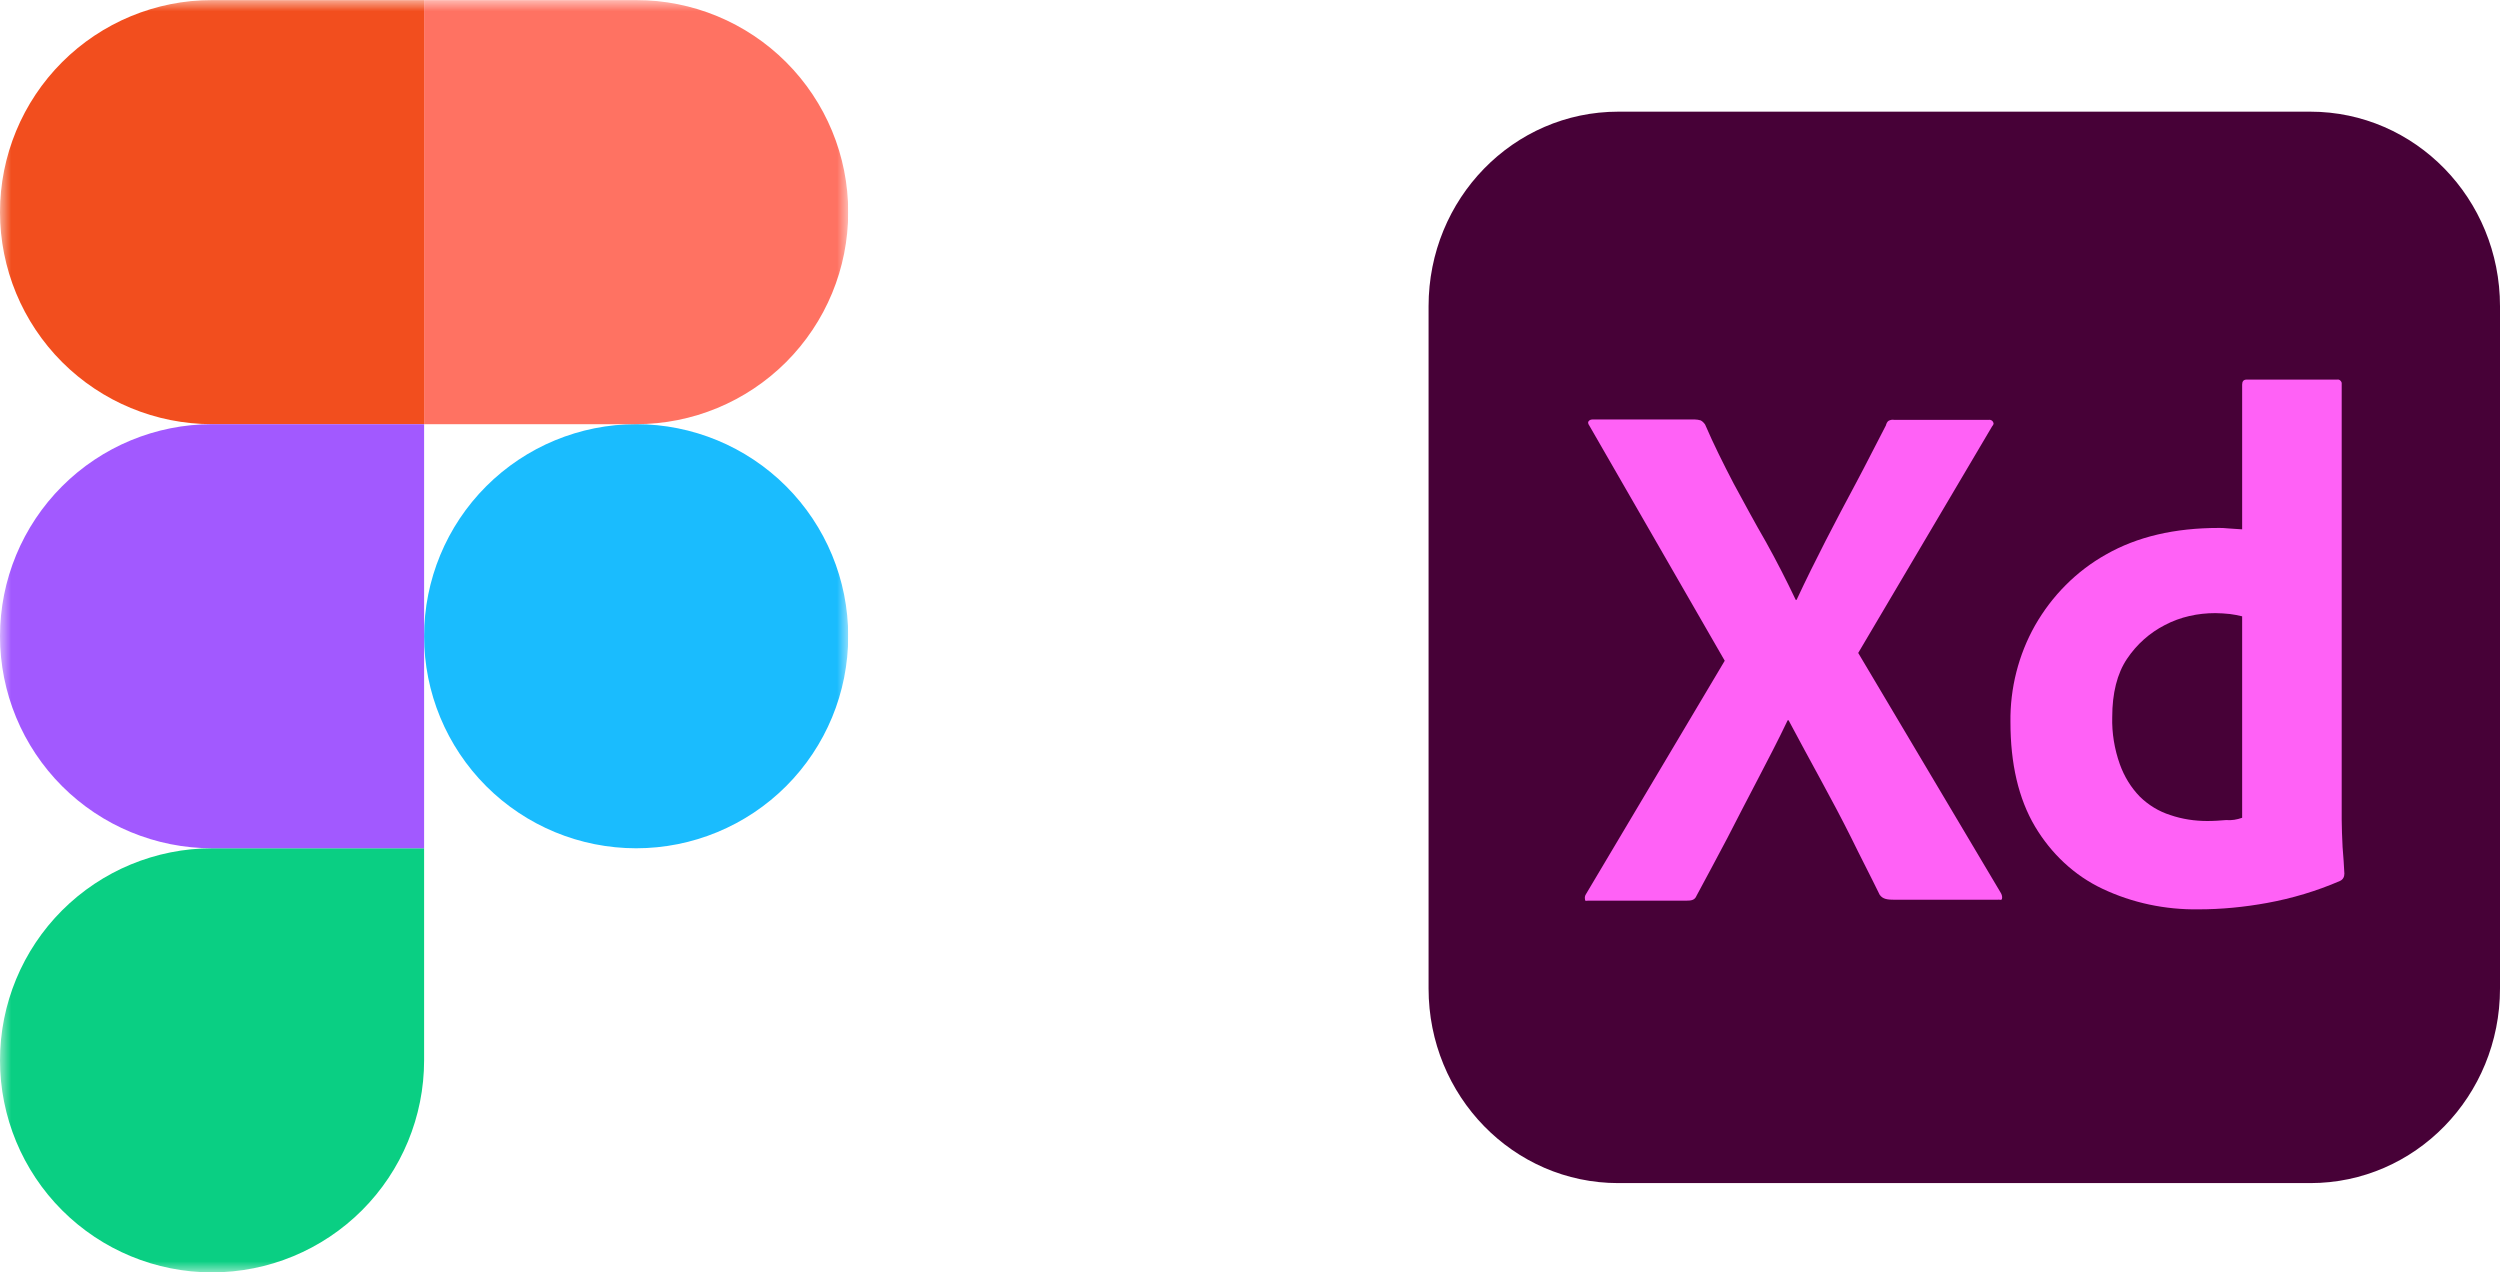 <svg width="98" height="49.88" viewBox="0 0 112 57" fill="none" xmlns="http://www.w3.org/2000/svg">
<g clip-path="url(#clip0_76_86)">
<mask id="mask0_76_86" style="mask-type:luminance" maskUnits="userSpaceOnUse" x="0" y="0" width="38" height="57">
<path d="M38 0H0V57H38V0Z" fill="white"/>
</mask>
<g mask="url(#mask0_76_86)">
<path d="M19 28.5C19 25.98 20.001 23.564 21.782 21.782C23.564 20.001 25.98 19 28.5 19C31.02 19 33.436 20.001 35.218 21.782C36.999 23.564 38 25.98 38 28.5C38 31.02 36.999 33.436 35.218 35.218C33.436 36.999 31.02 38 28.5 38C25.98 38 23.564 36.999 21.782 35.218C20.001 33.436 19 31.02 19 28.5Z" fill="#1ABCFE"/>
<path d="M0 47.5C0 44.98 1.001 42.564 2.782 40.782C4.564 39.001 6.98 38 9.5 38H19V47.5C19 50.02 17.999 52.436 16.218 54.218C14.436 55.999 12.02 57 9.5 57C6.98 57 4.564 55.999 2.782 54.218C1.001 52.436 0 50.02 0 47.5Z" fill="#0ACF83"/>
<path d="M19 0V19H28.5C31.02 19 33.436 17.999 35.218 16.218C36.999 14.436 38 12.02 38 9.5C38 6.98 36.999 4.564 35.218 2.782C33.436 1.001 31.02 0 28.5 0H19Z" fill="#FF7262"/>
<path d="M0 9.5C0 12.02 1.001 14.436 2.782 16.218C4.564 17.999 6.98 19 9.5 19H19V0H9.5C6.98 0 4.564 1.001 2.782 2.782C1.001 4.564 0 6.98 0 9.5Z" fill="#F24E1E"/>
<path d="M0 28.5C0 31.02 1.001 33.436 2.782 35.218C4.564 36.999 6.98 38 9.5 38H19V19H9.5C6.98 19 4.564 20.001 2.782 21.782C1.001 23.564 0 25.98 0 28.5Z" fill="#A259FF"/>
</g>
</g>
<g clip-path="url(#clip1_76_86)">
<path d="M72.5 5H103.5C108.2 5 112 8.897 112 13.718V44.282C112 49.103 108.2 53 103.5 53H72.5C67.8 53 64 49.103 64 44.282V13.718C64 8.897 67.8 5 72.5 5Z" fill="#470137"/>
<path d="M89.248 19.096L83.248 29.249L89.648 40.019C89.688 40.101 89.708 40.183 89.688 40.265C89.668 40.347 89.588 40.285 89.468 40.306H84.888C84.568 40.306 84.348 40.285 84.208 40.08C83.788 39.219 83.348 38.378 82.928 37.516C82.508 36.675 82.048 35.813 81.568 34.931C81.088 34.049 80.608 33.167 80.128 32.265H80.088C79.668 33.147 79.208 34.029 78.748 34.911C78.288 35.793 77.828 36.675 77.388 37.537C76.928 38.398 76.468 39.28 76.008 40.121C75.928 40.326 75.768 40.347 75.548 40.347H71.148C71.068 40.347 71.008 40.388 71.008 40.285C70.988 40.203 71.008 40.121 71.048 40.06L77.268 29.598L71.208 19.075C71.148 18.993 71.128 18.911 71.168 18.87C71.208 18.808 71.288 18.788 71.368 18.788H75.908C76.008 18.788 76.108 18.808 76.188 18.829C76.268 18.87 76.328 18.931 76.388 19.014C76.768 19.896 77.208 20.778 77.668 21.66C78.148 22.542 78.608 23.403 79.108 24.265C79.588 25.126 80.028 25.988 80.448 26.87H80.488C80.908 25.967 81.348 25.085 81.788 24.224C82.228 23.362 82.688 22.501 83.148 21.639C83.608 20.778 84.048 19.896 84.488 19.055C84.508 18.973 84.548 18.89 84.608 18.849C84.688 18.808 84.768 18.788 84.868 18.808H89.088C89.188 18.788 89.288 18.849 89.308 18.952C89.328 18.973 89.288 19.055 89.248 19.096Z" fill="#FF61F6"/>
<path d="M98.488 40.736C97.008 40.757 95.528 40.449 94.188 39.813C92.928 39.219 91.888 38.234 91.168 37.024C90.428 35.772 90.068 34.213 90.068 32.347C90.048 30.829 90.428 29.331 91.168 28.019C91.928 26.685 93.028 25.578 94.348 24.839C95.748 24.039 97.428 23.649 99.408 23.649C99.508 23.649 99.648 23.649 99.828 23.67C100.008 23.69 100.208 23.69 100.448 23.711V17.229C100.448 17.085 100.508 17.003 100.648 17.003H104.708C104.808 16.983 104.888 17.065 104.908 17.147V36.716C104.908 37.085 104.928 37.495 104.948 37.947C104.988 38.377 105.008 38.788 105.028 39.136C105.028 39.28 104.968 39.403 104.828 39.465C103.788 39.916 102.688 40.244 101.568 40.449C100.548 40.634 99.528 40.736 98.488 40.736ZM100.448 36.634V27.608C100.268 27.567 100.088 27.526 99.908 27.506C99.688 27.485 99.468 27.465 99.248 27.465C98.468 27.465 97.688 27.629 96.988 27.998C96.308 28.347 95.728 28.86 95.288 29.516C94.848 30.172 94.628 31.055 94.628 32.121C94.608 32.839 94.728 33.557 94.968 34.234C95.168 34.788 95.468 35.28 95.868 35.69C96.248 36.06 96.708 36.347 97.228 36.511C97.768 36.696 98.328 36.778 98.888 36.778C99.188 36.778 99.468 36.757 99.728 36.736C99.988 36.757 100.208 36.716 100.448 36.634Z" fill="#FF61F6"/>
</g>
<defs>
<clipPath id="clip0_76_86">
<rect width="38" height="57" fill="white"/>
</clipPath>
<clipPath id="clip1_76_86">
<rect width="48" height="48" fill="white" transform="translate(64 5)"/>
</clipPath>
</defs>
</svg>

